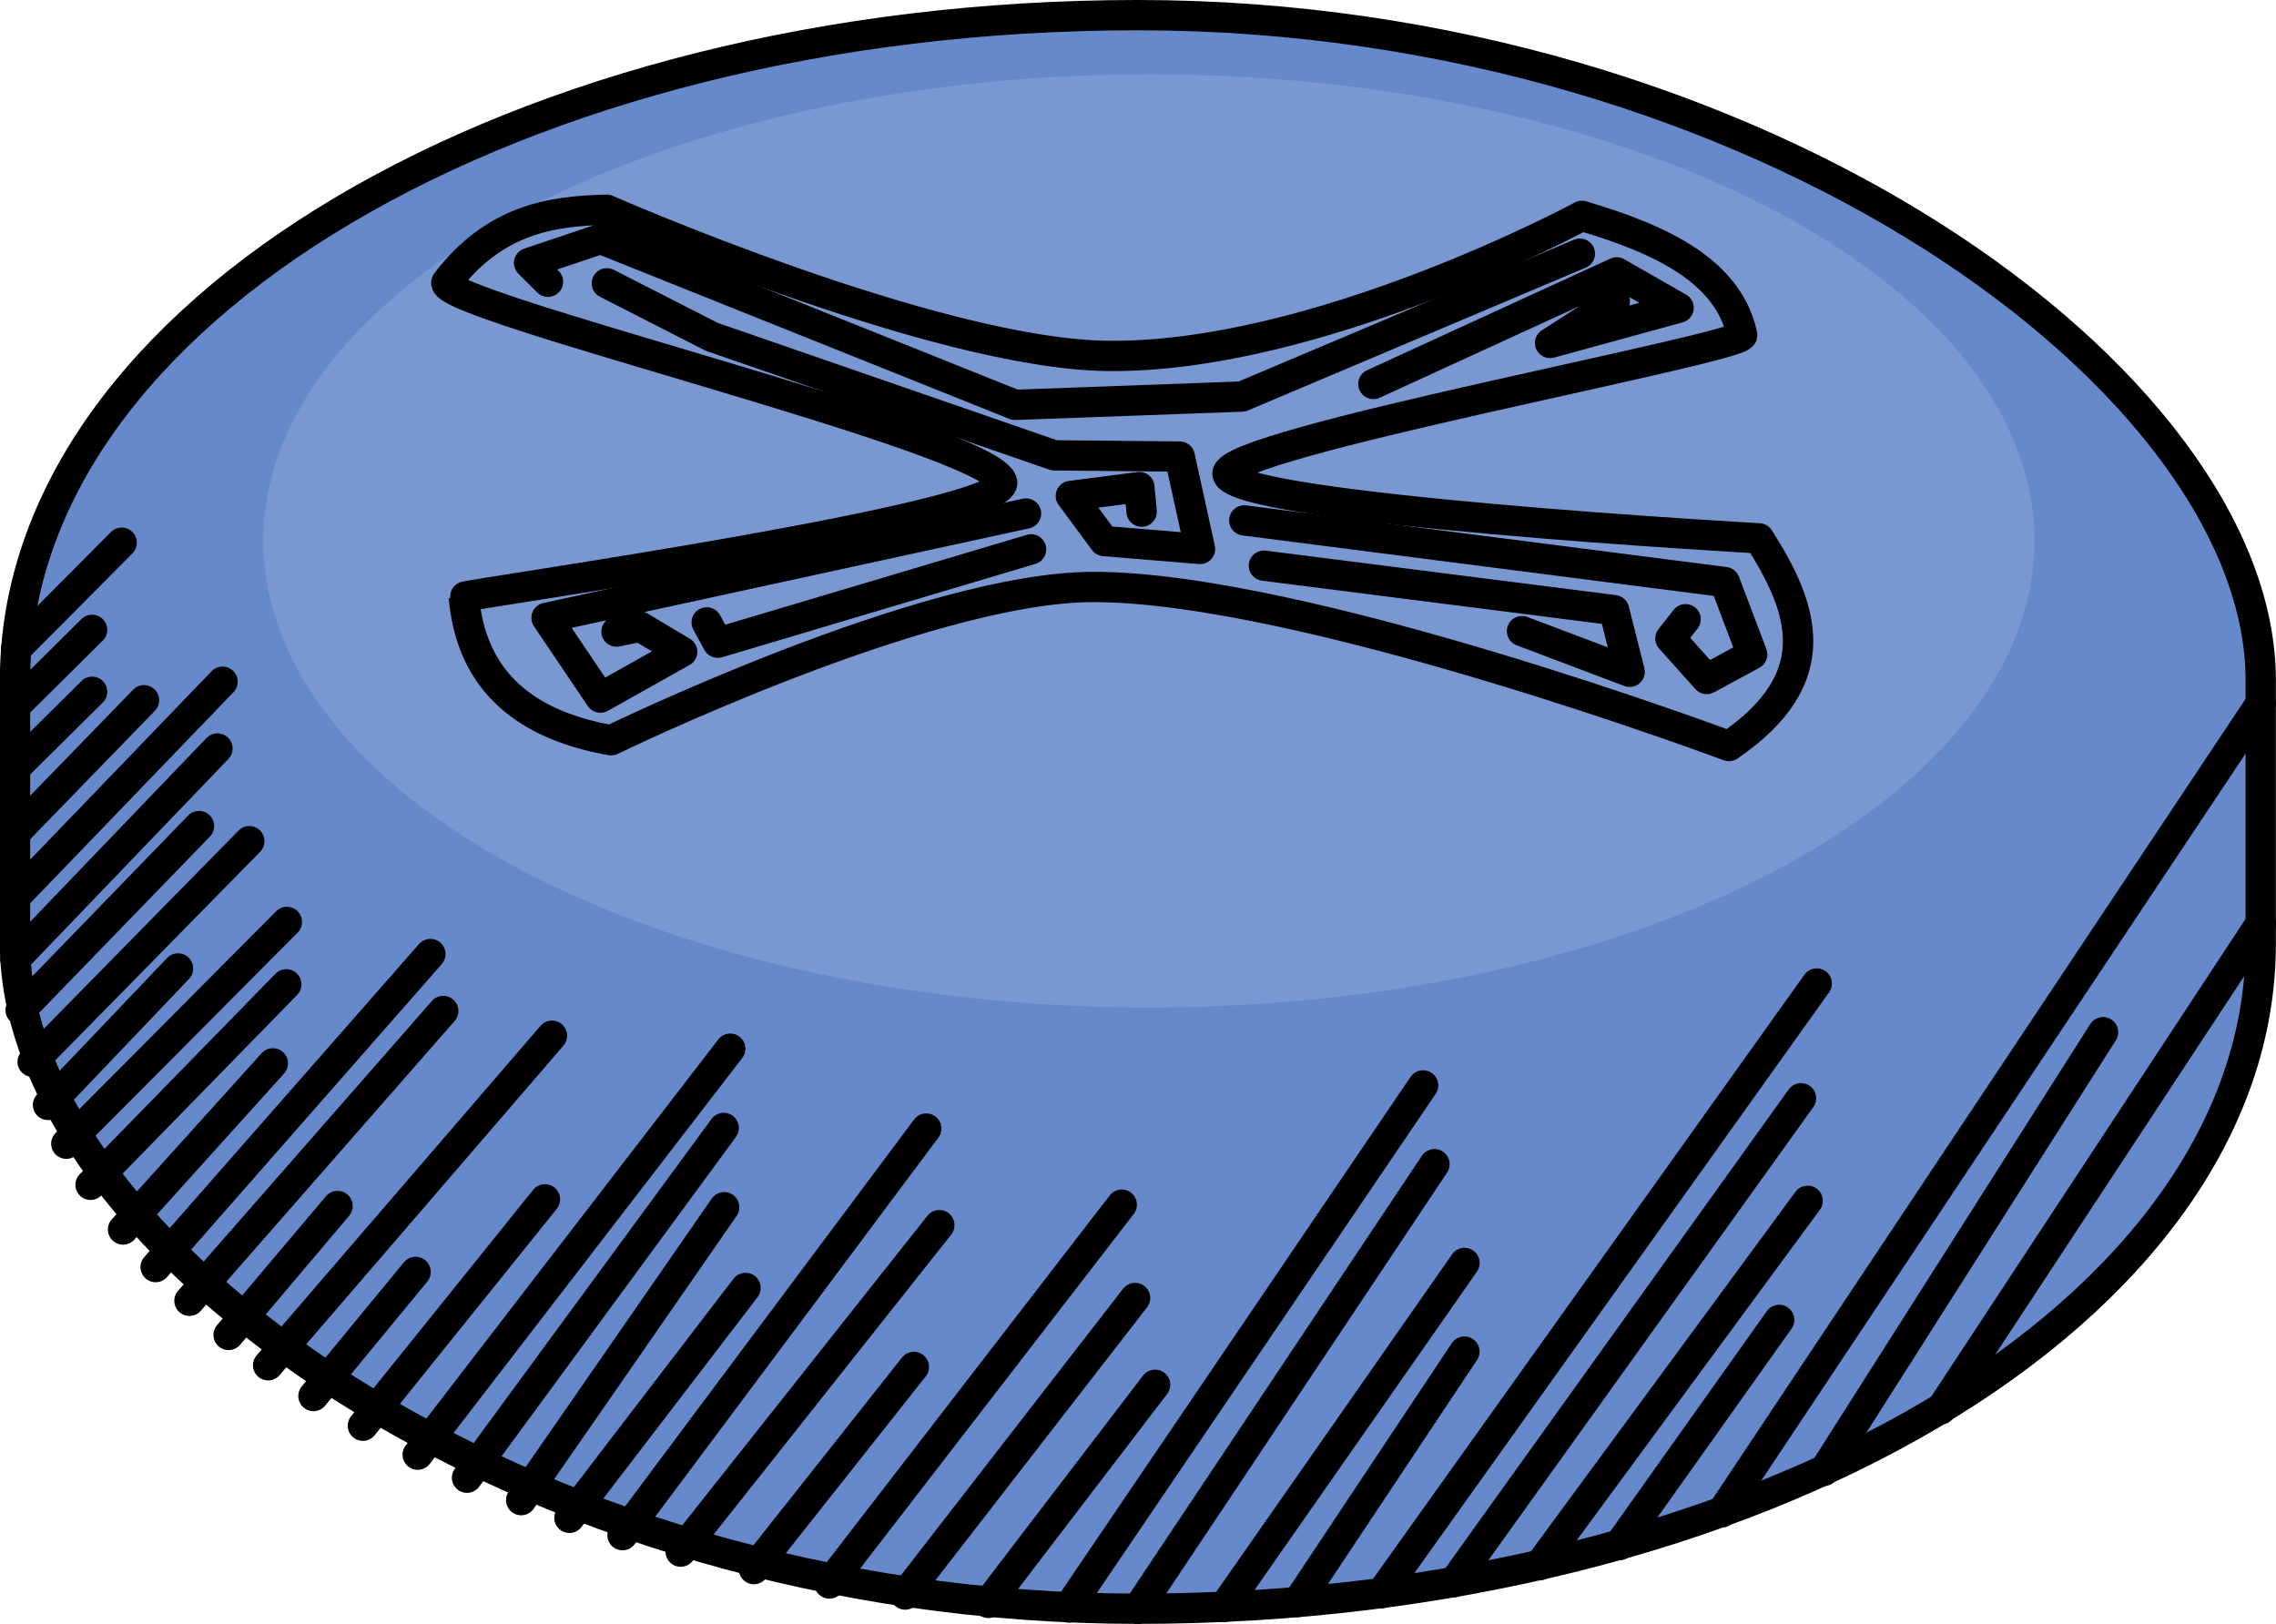 <?xml version="1.0" encoding="UTF-8" standalone="no"?>
<!-- Created with Inkscape (http://www.inkscape.org/) -->

<svg
   width="18.778mm"
   height="13.399mm"
   viewBox="0 0 18.778 13.399"
   version="1.1"
   id="svg5"
   inkscape:version="1.2.2 (b0a8486541, 2022-12-01)"
   sodipodi:docname="button_x.svg"
   xmlns:inkscape="http://www.inkscape.org/namespaces/inkscape"
   xmlns:sodipodi="http://sodipodi.sourceforge.net/DTD/sodipodi-0.dtd"
   xmlns="http://www.w3.org/2000/svg"
   xmlns:svg="http://www.w3.org/2000/svg">
  <sodipodi:namedview
     id="namedview7"
     pagecolor="#4d4d4d"
     bordercolor="#666666"
     borderopacity="1.0"
     inkscape:pageshadow="2"
     inkscape:pageopacity="0"
     inkscape:pagecheckerboard="false"
     inkscape:document-units="mm"
     showgrid="false"
     inkscape:zoom="0.56569164"
     inkscape:cx="-178.5425"
     inkscape:cy="-15.909728"
     inkscape:window-width="956"
     inkscape:window-height="1037"
     inkscape:window-x="960"
     inkscape:window-y="0"
     inkscape:window-maximized="1"
     inkscape:current-layer="layer1"
     inkscape:showpageshadow="2"
     inkscape:deskcolor="#4d4d4d" />
  <defs
     id="defs2" />
  <g
     inkscape:label="Layer 1"
     inkscape:groupmode="layer"
     id="layer1"
     transform="translate(17.885,-152.722)">
    <g
       id="g699391"
       transform="translate(84.722,-117.17)">
      <rect
         style="opacity:1;fill:#6689cc;fill-opacity:1;fill-rule:nonzero;stroke:#000000;stroke-width:0.25;stroke-linecap:round;stroke-linejoin:round;stroke-opacity:1"
         id="rect685475"
         width="18.528"
         height="13.149"
         x="-102.483"
         y="270.017"
         ry="5.487"
         rx="9.264" />
      <g
         id="g696439">
        <path
           style="opacity:1;fill:none;fill-opacity:1;fill-rule:nonzero;stroke:#000000;stroke-width:0.25;stroke-linecap:round;stroke-linejoin:round;stroke-opacity:1"
           d="m -102.483,276.766 1.064,-1.096"
           id="path688383"
           sodipodi:nodetypes="cc" />
        <path
           style="opacity:1;fill:none;fill-opacity:1;fill-rule:nonzero;stroke:#000000;stroke-width:0.25;stroke-linecap:round;stroke-linejoin:round;stroke-opacity:1"
           d="m -102.483,275.719 0.636,-0.63"
           id="path688385"
           sodipodi:nodetypes="cc" />
        <path
           style="opacity:1;fill:none;fill-opacity:1;fill-rule:nonzero;stroke:#000000;stroke-width:0.25;stroke-linecap:round;stroke-linejoin:round;stroke-opacity:1"
           d="m -102.48,277.805 1.667,-1.737"
           id="path688387"
           sodipodi:nodetypes="cc" />
        <path
           style="opacity:1;fill:none;fill-opacity:1;fill-rule:nonzero;stroke:#000000;stroke-width:0.25;stroke-linecap:round;stroke-linejoin:round;stroke-opacity:1"
           d="m -102.338,278.653 1.788,-1.82"
           id="path688389"
           sodipodi:nodetypes="cc" />
        <path
           style="opacity:1;fill:none;fill-opacity:1;fill-rule:nonzero;stroke:#000000;stroke-width:0.25;stroke-linecap:round;stroke-linejoin:round;stroke-opacity:1"
           d="m -102.06,279.329 1.82,-1.83"
           id="path688391"
           sodipodi:nodetypes="cc" />
        <path
           style="opacity:1;fill:none;fill-opacity:1;fill-rule:nonzero;stroke:#000000;stroke-width:0.25;stroke-linecap:round;stroke-linejoin:round;stroke-opacity:1"
           d="m -101.592,280.037 1.236,-1.371"
           id="path688393"
           sodipodi:nodetypes="cc" />
        <path
           style="opacity:1;fill:none;fill-opacity:1;fill-rule:nonzero;stroke:#000000;stroke-width:0.25;stroke-linecap:round;stroke-linejoin:round;stroke-opacity:1"
           d="m -101.044,280.625 2.094,-2.391"
           id="path688395"
           sodipodi:nodetypes="cc" />
        <path
           style="opacity:1;fill:none;fill-opacity:1;fill-rule:nonzero;stroke:#000000;stroke-width:0.25;stroke-linecap:round;stroke-linejoin:round;stroke-opacity:1"
           d="m -100.395,281.157 2.342,-2.719"
           id="path688397"
           sodipodi:nodetypes="cc" />
        <path
           style="opacity:1;fill:none;fill-opacity:1;fill-rule:nonzero;stroke:#000000;stroke-width:0.25;stroke-linecap:round;stroke-linejoin:round;stroke-opacity:1"
           d="m -99.613,281.656 1.502,-1.868"
           id="path688399"
           sodipodi:nodetypes="cc" />
        <path
           style="opacity:1;fill:none;fill-opacity:1;fill-rule:nonzero;stroke:#000000;stroke-width:0.25;stroke-linecap:round;stroke-linejoin:round;stroke-opacity:1"
           d="m -98.754,282.085 2.118,-2.886"
           id="path688401"
           sodipodi:nodetypes="cc" />
        <path
           style="opacity:1;fill:none;fill-opacity:1;fill-rule:nonzero;stroke:#000000;stroke-width:0.25;stroke-linecap:round;stroke-linejoin:round;stroke-opacity:1"
           d="m -96.991,282.695 2.134,-2.694"
           id="path688403"
           sodipodi:nodetypes="cc" />
        <path
           style="opacity:1;fill:none;fill-opacity:1;fill-rule:nonzero;stroke:#000000;stroke-width:0.25;stroke-linecap:round;stroke-linejoin:round;stroke-opacity:1"
           d="m -97.909,282.416 1.453,-1.897"
           id="path688405"
           sodipodi:nodetypes="cc" />
        <path
           style="opacity:1;fill:none;fill-opacity:1;fill-rule:nonzero;stroke:#000000;stroke-width:0.25;stroke-linecap:round;stroke-linejoin:round;stroke-opacity:1"
           d="m -95.764,282.958 2.412,-3.126"
           id="path688407"
           sodipodi:nodetypes="cc" />
        <path
           style="opacity:1;fill:none;fill-opacity:1;fill-rule:nonzero;stroke:#000000;stroke-width:0.25;stroke-linecap:round;stroke-linejoin:round;stroke-opacity:1"
           d="m -94.453,283.118 1.376,-1.8"
           id="path688409"
           sodipodi:nodetypes="cc" />
        <path
           style="opacity:1;fill:none;fill-opacity:1;fill-rule:nonzero;stroke:#000000;stroke-width:0.25;stroke-linecap:round;stroke-linejoin:round;stroke-opacity:1"
           d="m -93.219,283.166 2.447,-3.668"
           id="path688411"
           sodipodi:nodetypes="cc" />
        <path
           style="opacity:1;fill:none;fill-opacity:1;fill-rule:nonzero;stroke:#000000;stroke-width:0.25;stroke-linecap:round;stroke-linejoin:round;stroke-opacity:1"
           d="m -91.9,283.111 1.375,-2.067"
           id="path688413"
           sodipodi:nodetypes="cc" />
        <path
           style="opacity:1;fill:none;fill-opacity:1;fill-rule:nonzero;stroke:#000000;stroke-width:0.25;stroke-linecap:round;stroke-linejoin:round;stroke-opacity:1"
           d="m -90.611,282.947 2.863,-3.993"
           id="path688415"
           sodipodi:nodetypes="cc" />
        <path
           style="opacity:1;fill:none;fill-opacity:1;fill-rule:nonzero;stroke:#000000;stroke-width:0.25;stroke-linecap:round;stroke-linejoin:round;stroke-opacity:1"
           d="m -89.249,282.642 1.321,-1.859"
           id="path688417"
           sodipodi:nodetypes="cc" />
        <path
           style="opacity:1;fill:none;fill-opacity:1;fill-rule:nonzero;stroke:#000000;stroke-width:0.25;stroke-linecap:round;stroke-linejoin:round;stroke-opacity:1"
           d="m -87.557,282.028 2.301,-3.619"
           id="path688419"
           sodipodi:nodetypes="cc" />
        <path
           style="opacity:1;fill:none;fill-opacity:1;fill-rule:nonzero;stroke:#000000;stroke-width:0.25;stroke-linecap:round;stroke-linejoin:round;stroke-opacity:1"
           d="m -102.473,275.245 0.87,-0.875"
           id="path688421"
           sodipodi:nodetypes="cc" />
        <path
           style="opacity:1;fill:none;fill-opacity:1;fill-rule:nonzero;stroke:#000000;stroke-width:0.25;stroke-linecap:round;stroke-linejoin:round;stroke-opacity:1"
           d="m -101.323,280.347 2.267,-2.583"
           id="path691003"
           sodipodi:nodetypes="cc" />
        <path
           style="opacity:1;fill:none;fill-opacity:1;fill-rule:nonzero;stroke:#000000;stroke-width:0.25;stroke-linecap:round;stroke-linejoin:round;stroke-opacity:1"
           d="m -101.86,279.668 1.615,-1.654"
           id="path691005"
           sodipodi:nodetypes="cc" />
        <path
           style="opacity:1;fill:none;fill-opacity:1;fill-rule:nonzero;stroke:#000000;stroke-width:0.25;stroke-linecap:round;stroke-linejoin:round;stroke-opacity:1"
           d="m -102.211,279.009 1.073,-1.126"
           id="path691007"
           sodipodi:nodetypes="cc" />
        <path
           style="opacity:1;fill:none;fill-opacity:1;fill-rule:nonzero;stroke:#000000;stroke-width:0.25;stroke-linecap:round;stroke-linejoin:round;stroke-opacity:1"
           d="m -102.437,278.227 1.472,-1.519"
           id="path691009"
           sodipodi:nodetypes="cc" />
        <path
           style="opacity:1;fill:none;fill-opacity:1;fill-rule:nonzero;stroke:#000000;stroke-width:0.25;stroke-linecap:round;stroke-linejoin:round;stroke-opacity:1"
           d="m -102.483,277.295 1.712,-1.778"
           id="path691011"
           sodipodi:nodetypes="cc" />
        <path
           style="opacity:1;fill:none;fill-opacity:1;fill-rule:nonzero;stroke:#000000;stroke-width:0.25;stroke-linecap:round;stroke-linejoin:round;stroke-opacity:1"
           d="m -102.483,276.23 0.636,-0.63"
           id="path691013"
           sodipodi:nodetypes="cc" />
        <path
           style="opacity:1;fill:none;fill-opacity:1;fill-rule:nonzero;stroke:#000000;stroke-width:0.25;stroke-linecap:round;stroke-linejoin:round;stroke-opacity:1"
           d="m -100.721,280.907 0.899,-1.064"
           id="path691015"
           sodipodi:nodetypes="cc" />
        <path
           style="opacity:1;fill:none;fill-opacity:1;fill-rule:nonzero;stroke:#000000;stroke-width:0.25;stroke-linecap:round;stroke-linejoin:round;stroke-opacity:1"
           d="m -100.021,281.411 0.843,-1.024"
           id="path691017"
           sodipodi:nodetypes="cc" />
        <path
           style="opacity:1;fill:none;fill-opacity:1;fill-rule:nonzero;stroke:#000000;stroke-width:0.25;stroke-linecap:round;stroke-linejoin:round;stroke-opacity:1"
           d="m -99.161,281.895 2.579,-3.35"
           id="path691019"
           sodipodi:nodetypes="cc" />
        <path
           style="opacity:1;fill:none;fill-opacity:1;fill-rule:nonzero;stroke:#000000;stroke-width:0.25;stroke-linecap:round;stroke-linejoin:round;stroke-opacity:1"
           d="m -98.307,282.27 1.675,-2.417"
           id="path691021"
           sodipodi:nodetypes="cc" />
        <path
           style="opacity:1;fill:none;fill-opacity:1;fill-rule:nonzero;stroke:#000000;stroke-width:0.25;stroke-linecap:round;stroke-linejoin:round;stroke-opacity:1"
           d="m -97.471,282.559 2.506,-3.355"
           id="path691023"
           sodipodi:nodetypes="cc" />
        <path
           style="opacity:1;fill:none;fill-opacity:1;fill-rule:nonzero;stroke:#000000;stroke-width:0.25;stroke-linecap:round;stroke-linejoin:round;stroke-opacity:1"
           d="m -96.387,282.839 1.32,-1.668"
           id="path691025"
           sodipodi:nodetypes="cc" />
        <path
           style="opacity:1;fill:none;fill-opacity:1;fill-rule:nonzero;stroke:#000000;stroke-width:0.25;stroke-linecap:round;stroke-linejoin:round;stroke-opacity:1"
           d="m -95.139,283.049 1.897,-2.447"
           id="path691027"
           sodipodi:nodetypes="cc" />
        <path
           style="opacity:1;fill:none;fill-opacity:1;fill-rule:nonzero;stroke:#000000;stroke-width:0.25;stroke-linecap:round;stroke-linejoin:round;stroke-opacity:1"
           d="m -93.79,283.156 2.924,-4.308"
           id="path691029"
           sodipodi:nodetypes="cc" />
        <path
           style="opacity:1;fill:none;fill-opacity:1;fill-rule:nonzero;stroke:#000000;stroke-width:0.25;stroke-linecap:round;stroke-linejoin:round;stroke-opacity:1"
           d="m -92.506,283.15 1.982,-2.837"
           id="path691031"
           sodipodi:nodetypes="cc" />
        <path
           style="opacity:1;fill:none;fill-opacity:1;fill-rule:nonzero;stroke:#000000;stroke-width:0.25;stroke-linecap:round;stroke-linejoin:round;stroke-opacity:1"
           d="m -91.21,283.038 3.592,-5.031"
           id="path691033"
           sodipodi:nodetypes="cc" />
        <path
           style="opacity:1;fill:none;fill-opacity:1;fill-rule:nonzero;stroke:#000000;stroke-width:0.25;stroke-linecap:round;stroke-linejoin:round;stroke-opacity:1"
           d="m -89.905,282.807 2.212,-3.007"
           id="path691035"
           sodipodi:nodetypes="cc" />
        <path
           style="opacity:1;fill:none;fill-opacity:1;fill-rule:nonzero;stroke:#000000;stroke-width:0.25;stroke-linecap:round;stroke-linejoin:round;stroke-opacity:1"
           d="m -88.401,282.371 4.446,-6.674"
           id="path691037"
           sodipodi:nodetypes="cc" />
        <path
           style="opacity:1;fill:none;fill-opacity:1;fill-rule:nonzero;stroke:#000000;stroke-width:0.25;stroke-linecap:round;stroke-linejoin:round;stroke-opacity:1"
           d="m -86.593,281.521 2.639,-4.011"
           id="path691039"
           sodipodi:nodetypes="cc" />
      </g>
      <ellipse
         style="fill:#7998d2;fill-opacity:1;fill-rule:nonzero;stroke:none;stroke-width:0.25;stroke-linecap:round;stroke-linejoin:round;stroke-opacity:1"
         id="path699288"
         cx="-93.128"
         cy="274.355"
         rx="7.306"
         ry="3.85" />
      <g
         id="g696398"
         transform="matrix(0.905,0,0,0.902,-9.014,26.605)"
         style="stroke-width:1.107">
        <g
           id="g701753"
           transform="translate(-0.146,-0.328)">
          <path
             style="opacity:1;fill:#7998d2;fill-opacity:1;fill-rule:nonzero;stroke:#000000;stroke-width:0.277;stroke-linecap:round;stroke-linejoin:round;stroke-opacity:1"
             d="m -97.7,276.819 c 0,0 2.863,-1.4 4.393,-1.402 1.913,-0.003 5.797,1.455 5.797,1.455 0.909,-0.623 0.681,-1.26 0.274,-1.9 0,0 -4.816,-0.27 -4.845,-0.59 -0.025,-0.28 4.695,-1.148 4.692,-1.269 -0.126,-0.587 -0.735,-0.875 -1.461,-1.091 0,0 -2.412,1.309 -4.335,1.281 -1.578,-0.024 -4.556,-1.337 -4.556,-1.337 -0.516,0.012 -1.022,0.093 -1.459,0.662 -0.131,0.209 4.994,1.436 5.064,1.831 0.057,0.326 -4.909,1.028 -4.907,1.049 0.061,0.7 0.477,1.158 1.343,1.311 z"
             id="path693640"
             sodipodi:nodetypes="csccsccsccscc" />
          <path
             style="opacity:1;fill:none;fill-opacity:1;fill-rule:nonzero;stroke:#000000;stroke-width:0.277;stroke-linecap:round;stroke-linejoin:round;stroke-dasharray:none;stroke-opacity:1"
             d="m -98.276,272.625 -0.172,-0.172 0.652,-0.22 3.778,1.518 2.068,-0.076 3.081,-1.307"
             id="path701731" />
          <path
             style="opacity:1;fill:none;fill-opacity:1;fill-rule:nonzero;stroke:#000000;stroke-width:0.277;stroke-linecap:round;stroke-linejoin:round;stroke-dasharray:none;stroke-opacity:1"
             d="m -97.739,272.639 0.956,0.49 3.123,1.084 1.143,0.011 0.185,0.845 -0.873,-0.072 -0.304,-0.413 0.624,-0.081 0.021,0.225"
             id="path701733"
             sodipodi:nodetypes="ccccccccc" />
          <path
             style="opacity:1;fill:none;fill-opacity:1;fill-rule:nonzero;stroke:#000000;stroke-width:0.277;stroke-linecap:round;stroke-linejoin:round;stroke-dasharray:none;stroke-opacity:1"
             d="m -93.918,274.745 -4.371,0.954 0.491,0.73 0.745,-0.419 -0.383,-0.23 -0.215,0.045"
             id="path701735" />
          <path
             style="opacity:1;fill:none;fill-opacity:1;fill-rule:nonzero;stroke:#000000;stroke-width:0.277;stroke-linecap:round;stroke-linejoin:round;stroke-dasharray:none;stroke-opacity:1"
             d="m -96.829,275.741 0.101,0.186 2.856,-0.854"
             id="path701737" />
          <path
             style="opacity:1;fill:none;fill-opacity:1;fill-rule:nonzero;stroke:#000000;stroke-width:0.277;stroke-linecap:round;stroke-linejoin:round;stroke-dasharray:none;stroke-opacity:1"
             d="m -91.928,274.808 4.38,0.564 0.25,0.662 -0.414,0.225 -0.331,-0.371 0.138,-0.176"
             id="path701739" />
          <path
             style="opacity:1;fill:none;fill-opacity:1;fill-rule:nonzero;stroke:#000000;stroke-width:0.277;stroke-linecap:round;stroke-linejoin:round;stroke-dasharray:none;stroke-opacity:1"
             d="m -91.749,275.222 3.192,0.407 0.142,0.564 -0.981,-0.372"
             id="path701741" />
          <path
             style="opacity:1;fill:none;fill-opacity:1;fill-rule:nonzero;stroke:#000000;stroke-width:0.277;stroke-linecap:round;stroke-linejoin:round;stroke-dasharray:none;stroke-opacity:1"
             d="m -90.751,273.56 2.218,-1.021 0.564,0.324 -1.171,0.322 0.589,-0.38"
             id="path701743" />
        </g>
      </g>
    </g>
  </g>
</svg>
